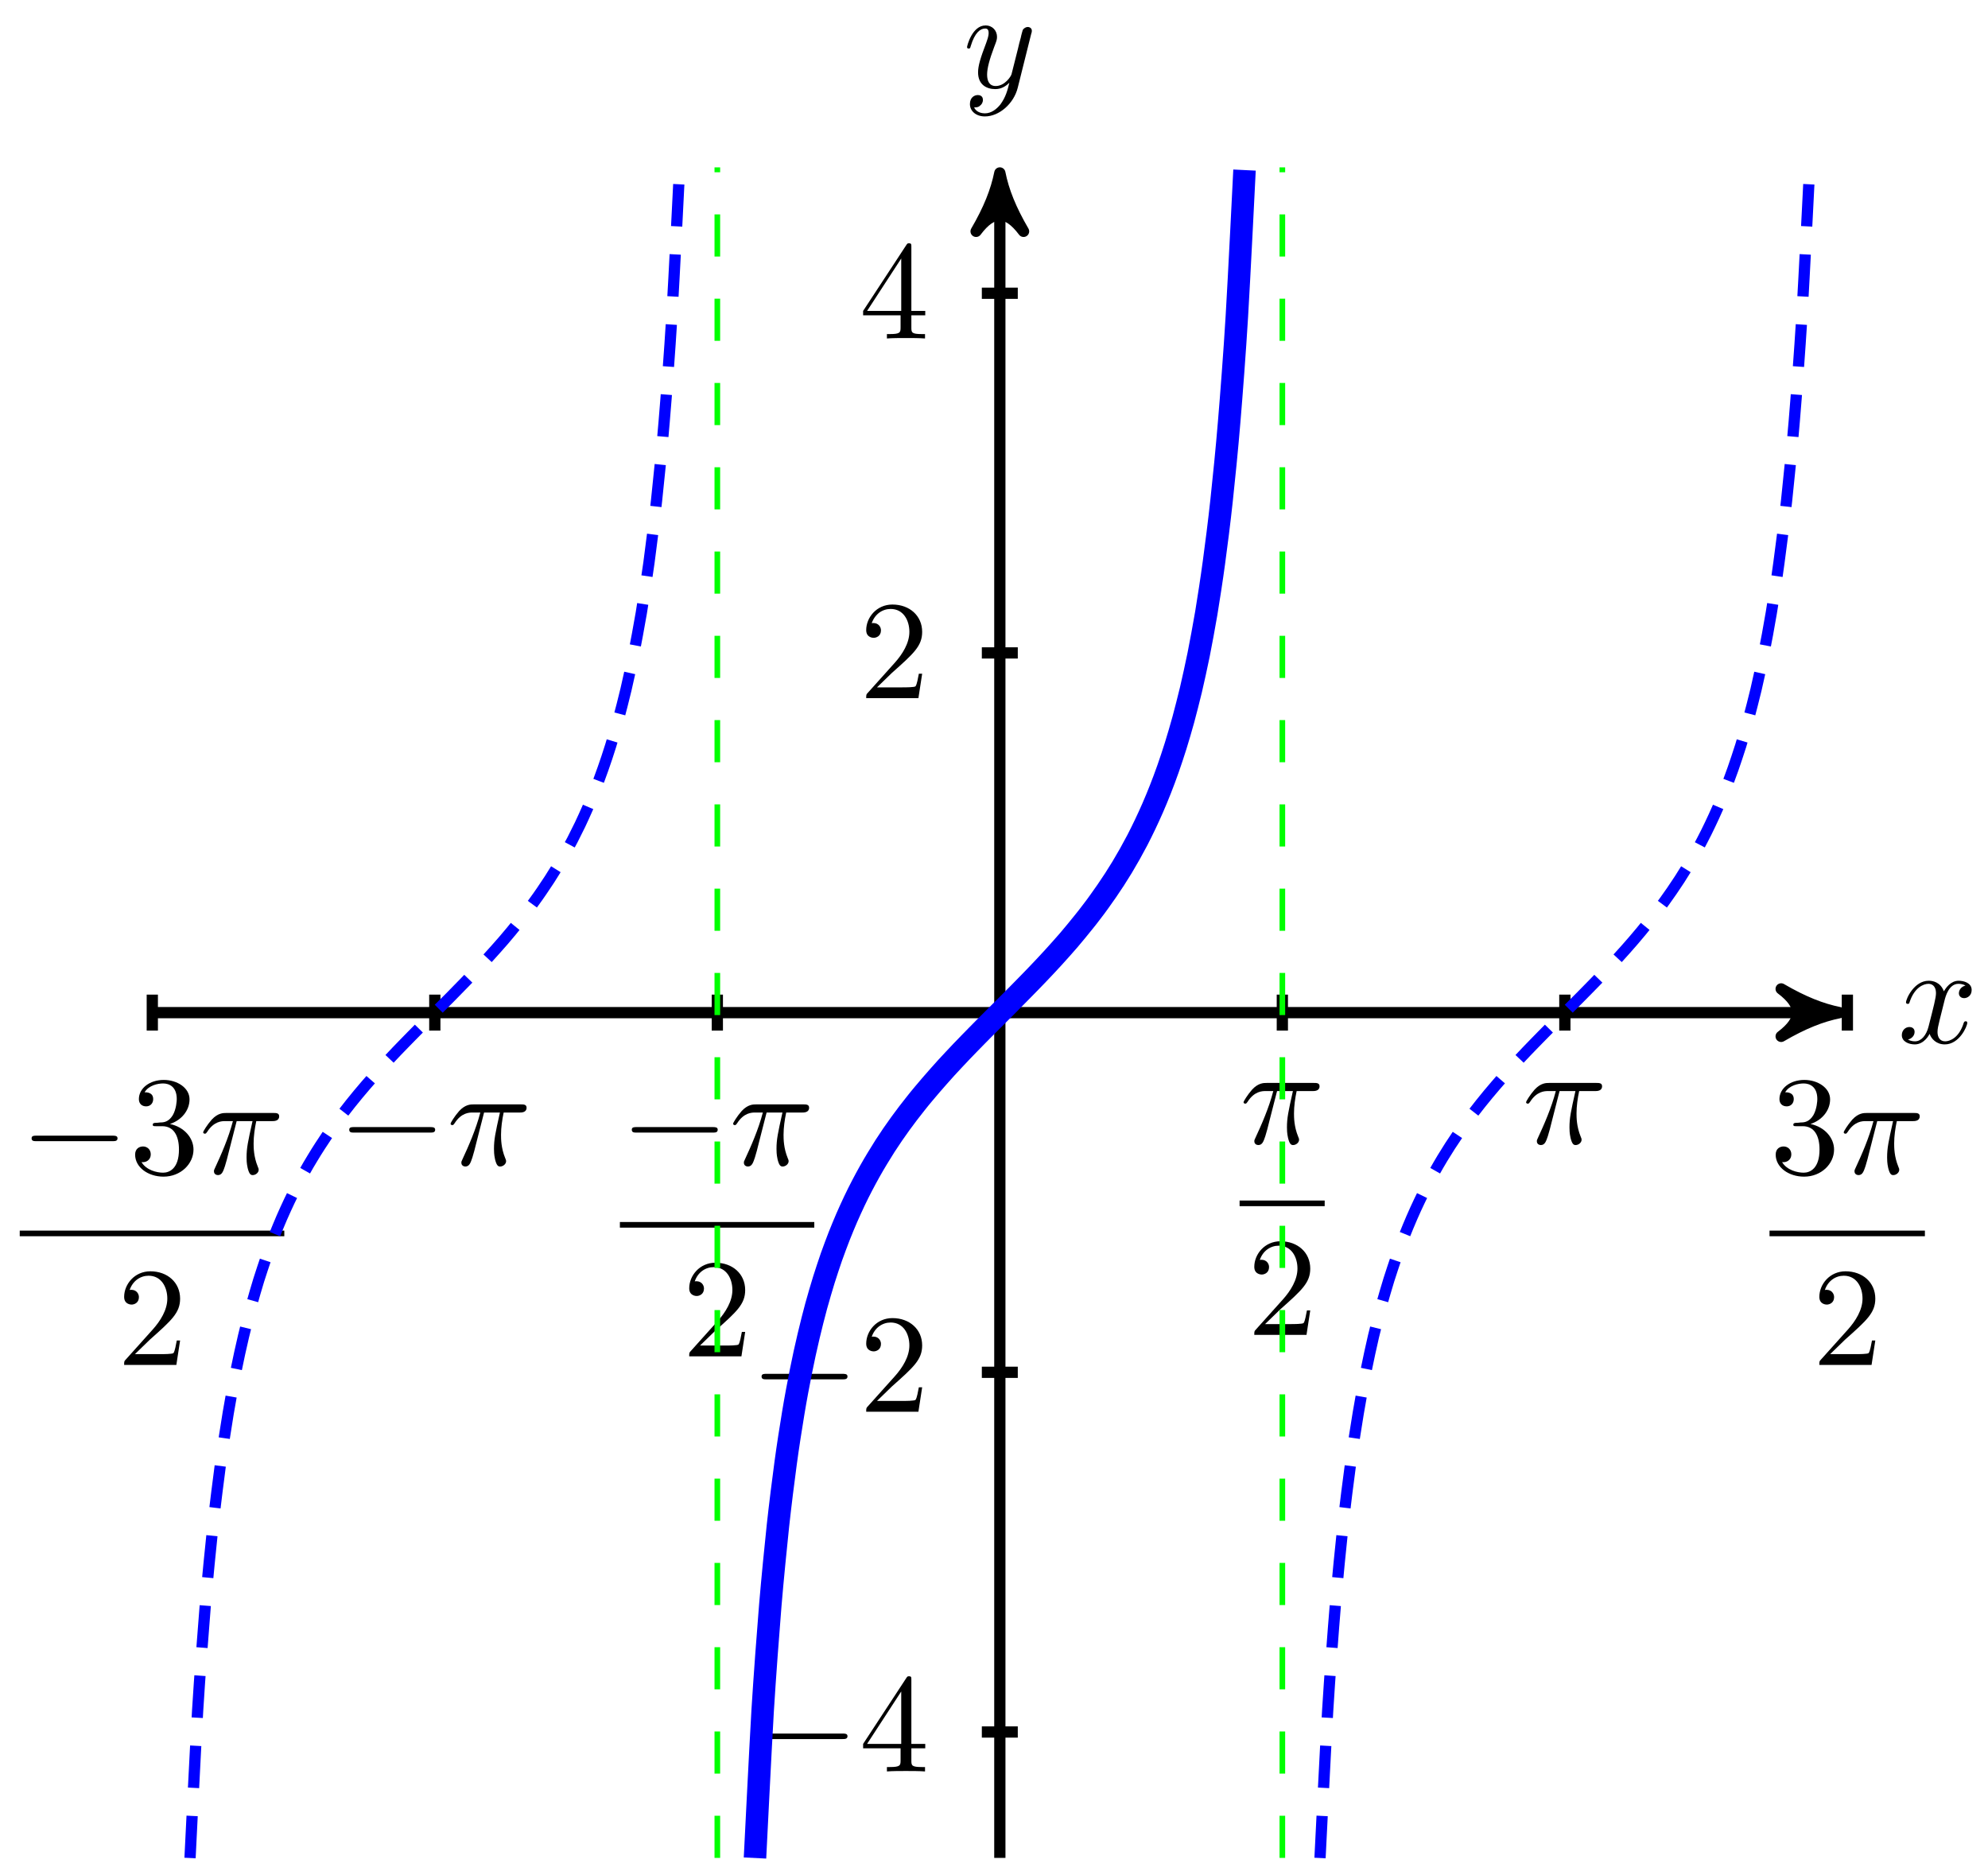 <?xml version="1.0" encoding="UTF-8"?>
<svg xmlns="http://www.w3.org/2000/svg" xmlns:xlink="http://www.w3.org/1999/xlink" width="141pt" height="133pt" viewBox="0 0 141 133" version="1.1">
<defs>
<g>
<symbol overflow="visible" id="glyph0-0">
<path style="stroke:none;" d=""/>
</symbol>
<symbol overflow="visible" id="glyph0-1">
<path style="stroke:none;" d="M 3.328 -3.016 C 3.391 -3.266 3.625 -4.188 4.312 -4.188 C 4.359 -4.188 4.609 -4.188 4.812 -4.062 C 4.531 -4 4.344 -3.766 4.344 -3.516 C 4.344 -3.359 4.453 -3.172 4.719 -3.172 C 4.938 -3.172 5.25 -3.344 5.25 -3.75 C 5.25 -4.266 4.672 -4.406 4.328 -4.406 C 3.75 -4.406 3.406 -3.875 3.281 -3.656 C 3.031 -4.312 2.5 -4.406 2.203 -4.406 C 1.172 -4.406 0.594 -3.125 0.594 -2.875 C 0.594 -2.766 0.703 -2.766 0.719 -2.766 C 0.797 -2.766 0.828 -2.797 0.844 -2.875 C 1.188 -3.938 1.844 -4.188 2.188 -4.188 C 2.375 -4.188 2.719 -4.094 2.719 -3.516 C 2.719 -3.203 2.547 -2.547 2.188 -1.141 C 2.031 -0.531 1.672 -0.109 1.234 -0.109 C 1.172 -0.109 0.953 -0.109 0.734 -0.234 C 0.984 -0.297 1.203 -0.5 1.203 -0.781 C 1.203 -1.047 0.984 -1.125 0.844 -1.125 C 0.531 -1.125 0.297 -0.875 0.297 -0.547 C 0.297 -0.094 0.781 0.109 1.219 0.109 C 1.891 0.109 2.25 -0.594 2.266 -0.641 C 2.391 -0.281 2.75 0.109 3.344 0.109 C 4.375 0.109 4.938 -1.172 4.938 -1.422 C 4.938 -1.531 4.859 -1.531 4.828 -1.531 C 4.734 -1.531 4.719 -1.484 4.688 -1.422 C 4.359 -0.344 3.688 -0.109 3.375 -0.109 C 2.984 -0.109 2.828 -0.422 2.828 -0.766 C 2.828 -0.984 2.875 -1.203 2.984 -1.641 Z M 3.328 -3.016 "/>
</symbol>
<symbol overflow="visible" id="glyph0-2">
<path style="stroke:none;" d="M 4.844 -3.797 C 4.891 -3.938 4.891 -3.953 4.891 -4.031 C 4.891 -4.203 4.75 -4.297 4.594 -4.297 C 4.5 -4.297 4.344 -4.234 4.25 -4.094 C 4.234 -4.031 4.141 -3.734 4.109 -3.547 C 4.031 -3.297 3.969 -3.016 3.906 -2.75 L 3.453 -0.953 C 3.422 -0.812 2.984 -0.109 2.328 -0.109 C 1.828 -0.109 1.719 -0.547 1.719 -0.922 C 1.719 -1.375 1.891 -2 2.219 -2.875 C 2.375 -3.281 2.422 -3.391 2.422 -3.594 C 2.422 -4.031 2.109 -4.406 1.609 -4.406 C 0.656 -4.406 0.297 -2.953 0.297 -2.875 C 0.297 -2.766 0.391 -2.766 0.406 -2.766 C 0.516 -2.766 0.516 -2.797 0.562 -2.953 C 0.844 -3.891 1.234 -4.188 1.578 -4.188 C 1.656 -4.188 1.828 -4.188 1.828 -3.875 C 1.828 -3.625 1.719 -3.359 1.656 -3.172 C 1.25 -2.109 1.078 -1.547 1.078 -1.078 C 1.078 -0.188 1.703 0.109 2.297 0.109 C 2.688 0.109 3.016 -0.062 3.297 -0.344 C 3.172 0.172 3.047 0.672 2.656 1.203 C 2.391 1.531 2.016 1.828 1.562 1.828 C 1.422 1.828 0.969 1.797 0.797 1.406 C 0.953 1.406 1.094 1.406 1.219 1.281 C 1.328 1.203 1.422 1.062 1.422 0.875 C 1.422 0.562 1.156 0.531 1.062 0.531 C 0.828 0.531 0.5 0.688 0.5 1.172 C 0.5 1.672 0.938 2.047 1.562 2.047 C 2.578 2.047 3.609 1.141 3.891 0.016 Z M 4.844 -3.797 "/>
</symbol>
<symbol overflow="visible" id="glyph0-3">
<path style="stroke:none;" d="M 2.641 -3.719 L 3.766 -3.719 C 3.438 -2.25 3.344 -1.812 3.344 -1.141 C 3.344 -1 3.344 -0.734 3.422 -0.391 C 3.531 0.047 3.641 0.109 3.781 0.109 C 3.984 0.109 4.203 -0.062 4.203 -0.266 C 4.203 -0.328 4.203 -0.344 4.141 -0.484 C 3.844 -1.203 3.844 -1.859 3.844 -2.141 C 3.844 -2.656 3.922 -3.203 4.031 -3.719 L 5.156 -3.719 C 5.297 -3.719 5.656 -3.719 5.656 -4.062 C 5.656 -4.297 5.438 -4.297 5.25 -4.297 L 1.906 -4.297 C 1.688 -4.297 1.312 -4.297 0.875 -3.828 C 0.531 -3.438 0.266 -2.984 0.266 -2.938 C 0.266 -2.922 0.266 -2.828 0.391 -2.828 C 0.469 -2.828 0.484 -2.875 0.547 -2.953 C 1.031 -3.719 1.609 -3.719 1.812 -3.719 L 2.375 -3.719 C 2.062 -2.516 1.531 -1.312 1.109 -0.406 C 1.031 -0.25 1.031 -0.234 1.031 -0.156 C 1.031 0.031 1.188 0.109 1.312 0.109 C 1.609 0.109 1.688 -0.172 1.812 -0.531 C 1.953 -1 1.953 -1.016 2.078 -1.516 Z M 2.641 -3.719 "/>
</symbol>
<symbol overflow="visible" id="glyph1-0">
<path style="stroke:none;" d=""/>
</symbol>
<symbol overflow="visible" id="glyph1-1">
<path style="stroke:none;" d="M 6.562 -2.297 C 6.734 -2.297 6.922 -2.297 6.922 -2.5 C 6.922 -2.688 6.734 -2.688 6.562 -2.688 L 1.172 -2.688 C 1 -2.688 0.828 -2.688 0.828 -2.5 C 0.828 -2.297 1 -2.297 1.172 -2.297 Z M 6.562 -2.297 "/>
</symbol>
<symbol overflow="visible" id="glyph2-0">
<path style="stroke:none;" d=""/>
</symbol>
<symbol overflow="visible" id="glyph2-1">
<path style="stroke:none;" d="M 2.938 -1.641 L 2.938 -0.781 C 2.938 -0.422 2.906 -0.312 2.172 -0.312 L 1.969 -0.312 L 1.969 0 C 2.375 -0.031 2.891 -0.031 3.312 -0.031 C 3.734 -0.031 4.25 -0.031 4.672 0 L 4.672 -0.312 L 4.453 -0.312 C 3.719 -0.312 3.703 -0.422 3.703 -0.781 L 3.703 -1.641 L 4.688 -1.641 L 4.688 -1.953 L 3.703 -1.953 L 3.703 -6.484 C 3.703 -6.688 3.703 -6.75 3.531 -6.75 C 3.453 -6.75 3.422 -6.75 3.344 -6.625 L 0.281 -1.953 L 0.281 -1.641 Z M 2.984 -1.953 L 0.562 -1.953 L 2.984 -5.672 Z M 2.984 -1.953 "/>
</symbol>
<symbol overflow="visible" id="glyph2-2">
<path style="stroke:none;" d="M 1.266 -0.766 L 2.328 -1.797 C 3.875 -3.172 4.469 -3.703 4.469 -4.703 C 4.469 -5.844 3.578 -6.641 2.359 -6.641 C 1.234 -6.641 0.5 -5.719 0.5 -4.828 C 0.5 -4.281 1 -4.281 1.031 -4.281 C 1.203 -4.281 1.547 -4.391 1.547 -4.812 C 1.547 -5.062 1.359 -5.328 1.016 -5.328 C 0.938 -5.328 0.922 -5.328 0.891 -5.312 C 1.109 -5.969 1.656 -6.328 2.234 -6.328 C 3.141 -6.328 3.562 -5.516 3.562 -4.703 C 3.562 -3.906 3.078 -3.125 2.516 -2.5 L 0.609 -0.375 C 0.5 -0.266 0.5 -0.234 0.5 0 L 4.203 0 L 4.469 -1.734 L 4.234 -1.734 C 4.172 -1.438 4.109 -1 4 -0.844 C 3.938 -0.766 3.281 -0.766 3.062 -0.766 Z M 1.266 -0.766 "/>
</symbol>
<symbol overflow="visible" id="glyph2-3">
<path style="stroke:none;" d="M 2.891 -3.516 C 3.703 -3.781 4.281 -4.469 4.281 -5.266 C 4.281 -6.078 3.406 -6.641 2.453 -6.641 C 1.453 -6.641 0.688 -6.047 0.688 -5.281 C 0.688 -4.953 0.906 -4.766 1.203 -4.766 C 1.5 -4.766 1.703 -4.984 1.703 -5.281 C 1.703 -5.766 1.234 -5.766 1.094 -5.766 C 1.391 -6.266 2.047 -6.391 2.406 -6.391 C 2.828 -6.391 3.375 -6.172 3.375 -5.281 C 3.375 -5.156 3.344 -4.578 3.094 -4.141 C 2.797 -3.656 2.453 -3.625 2.203 -3.625 C 2.125 -3.609 1.891 -3.594 1.812 -3.594 C 1.734 -3.578 1.672 -3.562 1.672 -3.469 C 1.672 -3.359 1.734 -3.359 1.906 -3.359 L 2.344 -3.359 C 3.156 -3.359 3.531 -2.688 3.531 -1.703 C 3.531 -0.344 2.844 -0.062 2.406 -0.062 C 1.969 -0.062 1.219 -0.234 0.875 -0.812 C 1.219 -0.766 1.531 -0.984 1.531 -1.359 C 1.531 -1.719 1.266 -1.922 0.984 -1.922 C 0.734 -1.922 0.422 -1.781 0.422 -1.344 C 0.422 -0.438 1.344 0.219 2.438 0.219 C 3.656 0.219 4.562 -0.688 4.562 -1.703 C 4.562 -2.516 3.922 -3.297 2.891 -3.516 Z M 2.891 -3.516 "/>
</symbol>
</g>
</defs>
<g id="surface1">
<path style="fill:none;stroke-width:0.797;stroke-linecap:butt;stroke-linejoin:miter;stroke:rgb(0%,0%,0%);stroke-opacity:1;stroke-miterlimit:10;" d="M -60.111 -0.001 L 58.519 -0.001 " transform="matrix(1,0,0,-1,70.913,71.824)"/>
<path style="fill-rule:nonzero;fill:rgb(0%,0%,0%);fill-opacity:1;stroke-width:0.797;stroke-linecap:butt;stroke-linejoin:round;stroke:rgb(0%,0%,0%);stroke-opacity:1;stroke-miterlimit:10;" d="M 1.036 -0.001 C -0.257 0.257 -1.554 0.777 -3.108 1.683 C -1.554 0.519 -1.554 -0.516 -3.108 -1.684 C -1.554 -0.778 -0.257 -0.258 1.036 -0.001 Z M 1.036 -0.001 " transform="matrix(1,0,0,-1,129.437,71.824)"/>
<g style="fill:rgb(0%,0%,0%);fill-opacity:1;">
  <use xlink:href="#glyph0-1" x="134.591" y="73.969"/>
</g>
<path style="fill:none;stroke-width:0.797;stroke-linecap:butt;stroke-linejoin:miter;stroke:rgb(0%,0%,0%);stroke-opacity:1;stroke-miterlimit:10;" d="M 0.001 -59.954 L 0.001 58.519 " transform="matrix(1,0,0,-1,70.913,71.824)"/>
<path style="fill-rule:nonzero;fill:rgb(0%,0%,0%);fill-opacity:1;stroke-width:0.797;stroke-linecap:butt;stroke-linejoin:round;stroke:rgb(0%,0%,0%);stroke-opacity:1;stroke-miterlimit:10;" d="M 1.036 -0.001 C -0.261 0.261 -1.554 0.776 -3.108 1.683 C -1.554 0.519 -1.554 -0.517 -3.108 -1.684 C -1.554 -0.778 -0.261 -0.259 1.036 -0.001 Z M 1.036 -0.001 " transform="matrix(0,-1,-1,0,70.913,13.302)"/>
<g style="fill:rgb(0%,0%,0%);fill-opacity:1;">
  <use xlink:href="#glyph0-2" x="68.292" y="6.211"/>
</g>
<path style="fill:none;stroke-width:0.797;stroke-linecap:butt;stroke-linejoin:miter;stroke:rgb(0%,0%,0%);stroke-opacity:1;stroke-miterlimit:10;" d="M 1.274 -51.025 L -1.276 -51.025 " transform="matrix(1,0,0,-1,70.913,71.824)"/>
<g style="fill:rgb(0%,0%,0%);fill-opacity:1;">
  <use xlink:href="#glyph1-1" x="53.187" y="125.646"/>
</g>
<g style="fill:rgb(0%,0%,0%);fill-opacity:1;">
  <use xlink:href="#glyph2-1" x="60.936" y="125.646"/>
</g>
<path style="fill:none;stroke-width:0.797;stroke-linecap:butt;stroke-linejoin:miter;stroke:rgb(0%,0%,0%);stroke-opacity:1;stroke-miterlimit:10;" d="M 1.274 -25.511 L -1.276 -25.511 " transform="matrix(1,0,0,-1,70.913,71.824)"/>
<g style="fill:rgb(0%,0%,0%);fill-opacity:1;">
  <use xlink:href="#glyph1-1" x="53.187" y="100.132"/>
</g>
<g style="fill:rgb(0%,0%,0%);fill-opacity:1;">
  <use xlink:href="#glyph2-2" x="60.936" y="100.132"/>
</g>
<path style="fill:none;stroke-width:0.797;stroke-linecap:butt;stroke-linejoin:miter;stroke:rgb(0%,0%,0%);stroke-opacity:1;stroke-miterlimit:10;" d="M 1.274 25.513 L -1.276 25.513 " transform="matrix(1,0,0,-1,70.913,71.824)"/>
<g style="fill:rgb(0%,0%,0%);fill-opacity:1;">
  <use xlink:href="#glyph2-2" x="60.936" y="49.52"/>
</g>
<path style="fill:none;stroke-width:0.797;stroke-linecap:butt;stroke-linejoin:miter;stroke:rgb(0%,0%,0%);stroke-opacity:1;stroke-miterlimit:10;" d="M 1.274 51.024 L -1.276 51.024 " transform="matrix(1,0,0,-1,70.913,71.824)"/>
<g style="fill:rgb(0%,0%,0%);fill-opacity:1;">
  <use xlink:href="#glyph2-1" x="60.936" y="24.007"/>
</g>
<path style="fill:none;stroke-width:0.797;stroke-linecap:butt;stroke-linejoin:miter;stroke:rgb(0%,0%,0%);stroke-opacity:1;stroke-miterlimit:10;" d="M -60.111 1.277 L -60.111 -1.274 " transform="matrix(1,0,0,-1,70.913,71.824)"/>
<g style="fill:rgb(0%,0%,0%);fill-opacity:1;">
  <use xlink:href="#glyph1-1" x="1.413" y="83.239"/>
</g>
<g style="fill:rgb(0%,0%,0%);fill-opacity:1;">
  <use xlink:href="#glyph2-3" x="9.162" y="83.239"/>
</g>
<g style="fill:rgb(0%,0%,0%);fill-opacity:1;">
  <use xlink:href="#glyph0-3" x="14.144" y="83.239"/>
</g>
<path style="fill:none;stroke-width:0.399;stroke-linecap:butt;stroke-linejoin:miter;stroke:rgb(0%,0%,0%);stroke-opacity:1;stroke-miterlimit:10;" d="M 158.103 -56.336 L 176.867 -56.336 " transform="matrix(1,0,0,-1,-156.703,31.149)"/>
<g style="fill:rgb(0%,0%,0%);fill-opacity:1;">
  <use xlink:href="#glyph2-2" x="8.305" y="96.813"/>
</g>
<path style="fill:none;stroke-width:0.797;stroke-linecap:butt;stroke-linejoin:miter;stroke:rgb(0%,0%,0%);stroke-opacity:1;stroke-miterlimit:10;" d="M -20.036 1.277 L -20.036 -1.274 " transform="matrix(1,0,0,-1,70.913,71.824)"/>
<g style="fill:rgb(0%,0%,0%);fill-opacity:1;">
  <use xlink:href="#glyph1-1" x="43.982" y="82.63"/>
</g>
<g style="fill:rgb(0%,0%,0%);fill-opacity:1;">
  <use xlink:href="#glyph0-3" x="51.73" y="82.63"/>
</g>
<path style="fill:none;stroke-width:0.399;stroke-linecap:butt;stroke-linejoin:miter;stroke:rgb(0%,0%,0%);stroke-opacity:1;stroke-miterlimit:10;" d="M 158.101 -56.335 L 171.889 -56.335 " transform="matrix(1,0,0,-1,-114.135,30.54)"/>
<g style="fill:rgb(0%,0%,0%);fill-opacity:1;">
  <use xlink:href="#glyph2-2" x="48.383" y="96.204"/>
</g>
<path style="fill:none;stroke-width:0.797;stroke-linecap:butt;stroke-linejoin:miter;stroke:rgb(0%,0%,0%);stroke-opacity:1;stroke-miterlimit:10;" d="M -40.074 1.277 L -40.074 -1.274 " transform="matrix(1,0,0,-1,70.913,71.824)"/>
<g style="fill:rgb(0%,0%,0%);fill-opacity:1;">
  <use xlink:href="#glyph1-1" x="23.942" y="82.63"/>
</g>
<g style="fill:rgb(0%,0%,0%);fill-opacity:1;">
  <use xlink:href="#glyph0-3" x="31.692" y="82.63"/>
</g>
<path style="fill:none;stroke-width:0.797;stroke-linecap:butt;stroke-linejoin:miter;stroke:rgb(0%,0%,0%);stroke-opacity:1;stroke-miterlimit:10;" d="M 20.038 1.277 L 20.038 -1.274 " transform="matrix(1,0,0,-1,70.913,71.824)"/>
<g style="fill:rgb(0%,0%,0%);fill-opacity:1;">
  <use xlink:href="#glyph0-3" x="87.934" y="81.108"/>
</g>
<path style="fill:none;stroke-width:0.399;stroke-linecap:butt;stroke-linejoin:miter;stroke:rgb(0%,0%,0%);stroke-opacity:1;stroke-miterlimit:10;" d="M 158.102 -56.334 L 164.137 -56.334 " transform="matrix(1,0,0,-1,-70.183,29.018)"/>
<g style="fill:rgb(0%,0%,0%);fill-opacity:1;">
  <use xlink:href="#glyph2-2" x="88.461" y="94.682"/>
</g>
<path style="fill:none;stroke-width:0.797;stroke-linecap:butt;stroke-linejoin:miter;stroke:rgb(0%,0%,0%);stroke-opacity:1;stroke-miterlimit:10;" d="M 40.075 1.277 L 40.075 -1.274 " transform="matrix(1,0,0,-1,70.913,71.824)"/>
<g style="fill:rgb(0%,0%,0%);fill-opacity:1;">
  <use xlink:href="#glyph0-3" x="107.972" y="81.108"/>
</g>
<path style="fill:none;stroke-width:0.797;stroke-linecap:butt;stroke-linejoin:miter;stroke:rgb(0%,0%,0%);stroke-opacity:1;stroke-miterlimit:10;" d="M 60.113 1.277 L 60.113 -1.274 " transform="matrix(1,0,0,-1,70.913,71.824)"/>
<g style="fill:rgb(0%,0%,0%);fill-opacity:1;">
  <use xlink:href="#glyph2-3" x="125.52" y="83.239"/>
</g>
<g style="fill:rgb(0%,0%,0%);fill-opacity:1;">
  <use xlink:href="#glyph0-3" x="130.501" y="83.239"/>
</g>
<path style="fill:none;stroke-width:0.399;stroke-linecap:butt;stroke-linejoin:miter;stroke:rgb(0%,0%,0%);stroke-opacity:1;stroke-miterlimit:10;" d="M 158.101 -56.336 L 169.12 -56.336 " transform="matrix(1,0,0,-1,-32.596,31.149)"/>
<g style="fill:rgb(0%,0%,0%);fill-opacity:1;">
  <use xlink:href="#glyph2-2" x="128.538" y="96.813"/>
</g>
<path style="fill:none;stroke-width:0.399;stroke-linecap:butt;stroke-linejoin:miter;stroke:rgb(0%,100%,0%);stroke-opacity:1;stroke-dasharray:2.989,2.989;stroke-miterlimit:10;" d="M -20.036 -59.954 L -20.036 59.953 " transform="matrix(1,0,0,-1,70.913,71.824)"/>
<path style="fill:none;stroke-width:0.399;stroke-linecap:butt;stroke-linejoin:miter;stroke:rgb(0%,100%,0%);stroke-opacity:1;stroke-dasharray:2.989,2.989;stroke-miterlimit:10;" d="M 20.038 -59.954 L 20.038 59.953 " transform="matrix(1,0,0,-1,70.913,71.824)"/>
<path style="fill:none;stroke-width:0.797;stroke-linecap:butt;stroke-linejoin:miter;stroke:rgb(0%,0%,100%);stroke-opacity:1;stroke-dasharray:2.989,1.993;stroke-miterlimit:10;" d="M -57.435 -59.962 C -57.435 -59.962 -57.045 -52.005 -56.896 -49.517 C -56.744 -47.029 -56.502 -43.854 -56.353 -42.033 C -56.201 -40.209 -55.959 -37.78 -55.81 -36.385 C -55.658 -34.987 -55.416 -33.073 -55.268 -31.964 C -55.115 -30.854 -54.877 -29.3 -54.725 -28.394 C -54.576 -27.487 -54.334 -26.194 -54.182 -25.441 C -54.033 -24.683 -53.791 -23.589 -53.639 -22.949 C -53.49 -22.308 -53.248 -21.371 -53.096 -20.816 C -52.947 -20.261 -52.705 -19.441 -52.557 -18.957 C -52.404 -18.472 -52.162 -17.746 -52.014 -17.316 C -51.862 -16.886 -51.619 -16.242 -51.471 -15.859 C -51.319 -15.476 -51.076 -14.894 -50.928 -14.547 C -50.776 -14.199 -50.537 -13.672 -50.385 -13.355 C -50.233 -13.039 -49.995 -12.555 -49.842 -12.266 C -49.694 -11.977 -49.452 -11.531 -49.299 -11.262 C -49.151 -10.992 -48.909 -10.582 -48.756 -10.332 C -48.608 -10.082 -48.366 -9.695 -48.213 -9.461 C -48.065 -9.227 -47.823 -8.867 -47.674 -8.645 C -47.522 -8.426 -47.28 -8.086 -47.132 -7.875 C -46.979 -7.668 -46.737 -7.344 -46.589 -7.145 C -46.436 -6.949 -46.194 -6.637 -46.046 -6.45 C -45.893 -6.258 -45.655 -5.965 -45.503 -5.782 C -45.35 -5.602 -45.112 -5.317 -44.96 -5.141 C -44.811 -4.965 -44.569 -4.688 -44.417 -4.52 C -44.269 -4.352 -44.026 -4.082 -43.874 -3.918 C -43.726 -3.754 -43.483 -3.493 -43.335 -3.333 C -43.183 -3.172 -42.941 -2.915 -42.792 -2.758 C -42.64 -2.602 -42.398 -2.348 -42.249 -2.196 C -42.097 -2.04 -41.855 -1.794 -41.706 -1.641 C -41.554 -1.489 -41.316 -1.243 -41.163 -1.09 C -41.011 -0.938 -40.773 -0.696 -40.62 -0.548 C -40.472 -0.395 -40.23 -0.153 -40.077 -0.005 C -39.929 0.148 -39.687 0.386 -39.535 0.538 C -39.386 0.691 -39.144 0.933 -38.992 1.081 C -38.843 1.234 -38.601 1.48 -38.453 1.632 C -38.3 1.784 -38.058 2.03 -37.91 2.187 C -37.757 2.343 -37.515 2.593 -37.367 2.749 C -37.214 2.905 -36.972 3.163 -36.824 3.323 C -36.672 3.483 -36.433 3.745 -36.281 3.909 C -36.129 4.073 -35.89 4.339 -35.738 4.511 C -35.59 4.679 -35.347 4.956 -35.195 5.128 C -35.047 5.304 -34.805 5.589 -34.652 5.772 C -34.504 5.952 -34.262 6.249 -34.109 6.44 C -33.961 6.628 -33.719 6.936 -33.57 7.136 C -33.418 7.331 -33.176 7.655 -33.027 7.866 C -32.875 8.073 -32.633 8.413 -32.484 8.636 C -32.332 8.854 -32.09 9.218 -31.941 9.448 C -31.789 9.682 -31.551 10.069 -31.399 10.315 C -31.25 10.565 -31.008 10.979 -30.856 11.249 C -30.707 11.514 -30.465 11.96 -30.313 12.249 C -30.164 12.538 -29.922 13.022 -29.77 13.338 C -29.621 13.655 -29.379 14.182 -29.231 14.526 C -29.078 14.873 -28.836 15.455 -28.688 15.838 C -28.536 16.221 -28.293 16.865 -28.145 17.295 C -27.993 17.721 -27.75 18.444 -27.602 18.928 C -27.45 19.412 -27.211 20.232 -27.059 20.783 C -26.907 21.338 -26.669 22.271 -26.516 22.912 C -26.368 23.553 -26.126 24.642 -25.973 25.396 C -25.825 26.15 -25.583 27.439 -25.43 28.341 C -25.282 29.244 -25.04 30.798 -24.887 31.904 C -24.739 33.009 -24.497 34.915 -24.348 36.306 C -24.196 37.696 -23.954 40.114 -23.806 41.93 C -23.653 43.743 -23.411 46.907 -23.263 49.383 C -23.11 51.856 -22.72 59.761 -22.72 59.761 " transform="matrix(1,0,0,-1,70.913,71.824)"/>
<path style="fill:none;stroke-width:0.797;stroke-linecap:butt;stroke-linejoin:miter;stroke:rgb(0%,0%,100%);stroke-opacity:1;stroke-dasharray:2.989,1.993;stroke-miterlimit:10;" d="M 22.71 -59.962 C 22.71 -59.962 23.104 -52.005 23.253 -49.517 C 23.405 -47.029 23.643 -43.854 23.796 -42.033 C 23.948 -40.209 24.186 -37.78 24.339 -36.385 C 24.487 -34.987 24.729 -33.073 24.882 -31.964 C 25.03 -30.854 25.272 -29.3 25.424 -28.394 C 25.573 -27.487 25.815 -26.194 25.967 -25.441 C 26.116 -24.683 26.358 -23.589 26.506 -22.949 C 26.659 -22.308 26.901 -21.371 27.049 -20.816 C 27.202 -20.261 27.444 -19.441 27.592 -18.957 C 27.745 -18.472 27.987 -17.746 28.135 -17.316 C 28.287 -16.886 28.526 -16.242 28.678 -15.859 C 28.83 -15.476 29.069 -14.894 29.221 -14.547 C 29.369 -14.199 29.612 -13.672 29.764 -13.355 C 29.912 -13.039 30.154 -12.555 30.307 -12.266 C 30.455 -11.977 30.697 -11.531 30.85 -11.262 C 30.998 -10.992 31.24 -10.582 31.389 -10.332 C 31.541 -10.082 31.783 -9.695 31.932 -9.461 C 32.084 -9.227 32.326 -8.867 32.475 -8.645 C 32.627 -8.426 32.869 -8.086 33.018 -7.875 C 33.17 -7.668 33.408 -7.344 33.56 -7.145 C 33.709 -6.949 33.951 -6.637 34.103 -6.45 C 34.252 -6.258 34.494 -5.965 34.646 -5.782 C 34.795 -5.602 35.037 -5.317 35.189 -5.141 C 35.338 -4.965 35.58 -4.688 35.728 -4.52 C 35.881 -4.352 36.123 -4.082 36.271 -3.918 C 36.423 -3.754 36.666 -3.493 36.814 -3.333 C 36.966 -3.172 37.209 -2.915 37.357 -2.758 C 37.509 -2.602 37.748 -2.348 37.9 -2.196 C 38.052 -2.04 38.29 -1.794 38.443 -1.641 C 38.591 -1.489 38.833 -1.243 38.986 -1.09 C 39.134 -0.938 39.376 -0.696 39.529 -0.548 C 39.677 -0.395 39.919 -0.153 40.072 -0.005 C 40.22 0.148 40.462 0.386 40.611 0.538 C 40.763 0.691 41.005 0.933 41.153 1.081 C 41.306 1.234 41.548 1.48 41.696 1.632 C 41.849 1.784 42.091 2.03 42.239 2.187 C 42.392 2.343 42.63 2.593 42.782 2.749 C 42.931 2.905 43.173 3.163 43.325 3.323 C 43.474 3.483 43.716 3.745 43.868 3.909 C 44.017 4.073 44.259 4.339 44.411 4.511 C 44.559 4.679 44.802 4.956 44.95 5.128 C 45.102 5.304 45.345 5.589 45.493 5.772 C 45.645 5.952 45.887 6.249 46.036 6.44 C 46.188 6.628 46.43 6.936 46.579 7.136 C 46.731 7.331 46.969 7.655 47.122 7.866 C 47.274 8.073 47.512 8.413 47.665 8.636 C 47.813 8.854 48.055 9.218 48.208 9.448 C 48.356 9.682 48.598 10.069 48.75 10.315 C 48.899 10.565 49.141 10.979 49.293 11.249 C 49.442 11.514 49.684 11.96 49.832 12.249 C 49.985 12.538 50.227 13.022 50.375 13.338 C 50.528 13.655 50.77 14.182 50.918 14.526 C 51.071 14.873 51.313 15.455 51.461 15.838 C 51.613 16.221 51.852 16.865 52.004 17.295 C 52.152 17.721 52.395 18.444 52.547 18.928 C 52.695 19.412 52.938 20.232 53.09 20.783 C 53.238 21.338 53.481 22.271 53.633 22.912 C 53.781 23.553 54.023 24.642 54.172 25.396 C 54.324 26.15 54.566 27.439 54.715 28.341 C 54.867 29.244 55.109 30.798 55.258 31.904 C 55.41 33.009 55.652 34.915 55.801 36.306 C 55.953 37.696 56.191 40.114 56.344 41.93 C 56.496 43.743 56.734 46.907 56.886 49.383 C 57.035 51.856 57.429 59.761 57.429 59.761 " transform="matrix(1,0,0,-1,70.913,71.824)"/>
<path style="fill:none;stroke-width:1.594;stroke-linecap:butt;stroke-linejoin:miter;stroke:rgb(0%,0%,100%);stroke-opacity:1;stroke-miterlimit:10;" d="M -17.365 -59.962 C -17.365 -59.962 -16.97 -52.005 -16.822 -49.517 C -16.669 -47.029 -16.427 -43.854 -16.279 -42.033 C -16.127 -40.209 -15.884 -37.78 -15.736 -36.385 C -15.584 -34.987 -15.345 -33.073 -15.193 -31.964 C -15.045 -30.854 -14.802 -29.3 -14.65 -28.394 C -14.502 -27.487 -14.259 -26.194 -14.107 -25.441 C -13.959 -24.683 -13.717 -23.589 -13.564 -22.949 C -13.416 -22.308 -13.174 -21.371 -13.025 -20.816 C -12.873 -20.261 -12.631 -19.441 -12.482 -18.957 C -12.33 -18.472 -12.088 -17.746 -11.939 -17.316 C -11.787 -16.886 -11.545 -16.242 -11.396 -15.859 C -11.244 -15.476 -11.006 -14.894 -10.854 -14.547 C -10.701 -14.199 -10.463 -13.672 -10.311 -13.355 C -10.162 -13.039 -9.92 -12.555 -9.768 -12.266 C -9.619 -11.977 -9.377 -11.531 -9.225 -11.262 C -9.076 -10.992 -8.834 -10.582 -8.682 -10.332 C -8.533 -10.082 -8.291 -9.695 -8.143 -9.461 C -7.991 -9.227 -7.748 -8.867 -7.6 -8.645 C -7.448 -8.426 -7.205 -8.086 -7.057 -7.875 C -6.905 -7.668 -6.663 -7.344 -6.514 -7.145 C -6.362 -6.949 -6.124 -6.637 -5.971 -6.45 C -5.823 -6.258 -5.581 -5.965 -5.428 -5.782 C -5.28 -5.602 -5.038 -5.317 -4.885 -5.141 C -4.737 -4.965 -4.495 -4.688 -4.342 -4.52 C -4.194 -4.352 -3.952 -4.082 -3.803 -3.918 C -3.651 -3.754 -3.409 -3.493 -3.26 -3.333 C -3.108 -3.172 -2.866 -2.915 -2.718 -2.758 C -2.565 -2.602 -2.323 -2.348 -2.175 -2.196 C -2.022 -2.04 -1.784 -1.794 -1.632 -1.641 C -1.479 -1.489 -1.241 -1.243 -1.089 -1.09 C -0.94 -0.938 -0.698 -0.696 -0.546 -0.548 C -0.397 -0.395 -0.155 -0.153 -0.003 -0.005 C 0.145 0.148 0.388 0.386 0.54 0.538 C 0.688 0.691 0.931 0.933 1.079 1.081 C 1.231 1.234 1.473 1.48 1.622 1.632 C 1.774 1.784 2.016 2.03 2.165 2.187 C 2.317 2.343 2.559 2.593 2.708 2.749 C 2.86 2.905 3.098 3.163 3.251 3.323 C 3.399 3.483 3.641 3.745 3.794 3.909 C 3.942 4.073 4.184 4.339 4.336 4.511 C 4.485 4.679 4.727 4.956 4.879 5.128 C 5.028 5.304 5.27 5.589 5.418 5.772 C 5.571 5.952 5.813 6.249 5.961 6.44 C 6.114 6.628 6.356 6.936 6.504 7.136 C 6.657 7.331 6.899 7.655 7.047 7.866 C 7.2 8.073 7.438 8.413 7.59 8.636 C 7.742 8.854 7.981 9.218 8.133 9.448 C 8.281 9.682 8.524 10.069 8.676 10.315 C 8.824 10.565 9.067 10.979 9.219 11.249 C 9.367 11.514 9.609 11.96 9.762 12.249 C 9.91 12.538 10.152 13.022 10.301 13.338 C 10.453 13.655 10.695 14.182 10.844 14.526 C 10.996 14.873 11.238 15.455 11.387 15.838 C 11.539 16.221 11.781 16.865 11.93 17.295 C 12.082 17.721 12.32 18.444 12.472 18.928 C 12.625 19.412 12.863 20.232 13.015 20.783 C 13.164 21.338 13.406 22.271 13.558 22.912 C 13.707 23.553 13.949 24.642 14.101 25.396 C 14.25 26.15 14.492 27.439 14.644 28.341 C 14.793 29.244 15.035 30.798 15.183 31.904 C 15.335 33.009 15.578 34.915 15.726 36.306 C 15.878 37.696 16.121 40.114 16.269 41.93 C 16.421 43.743 16.664 46.907 16.812 49.383 C 16.964 51.856 17.355 59.761 17.355 59.761 " transform="matrix(1,0,0,-1,70.913,71.824)"/>
</g>
</svg>
